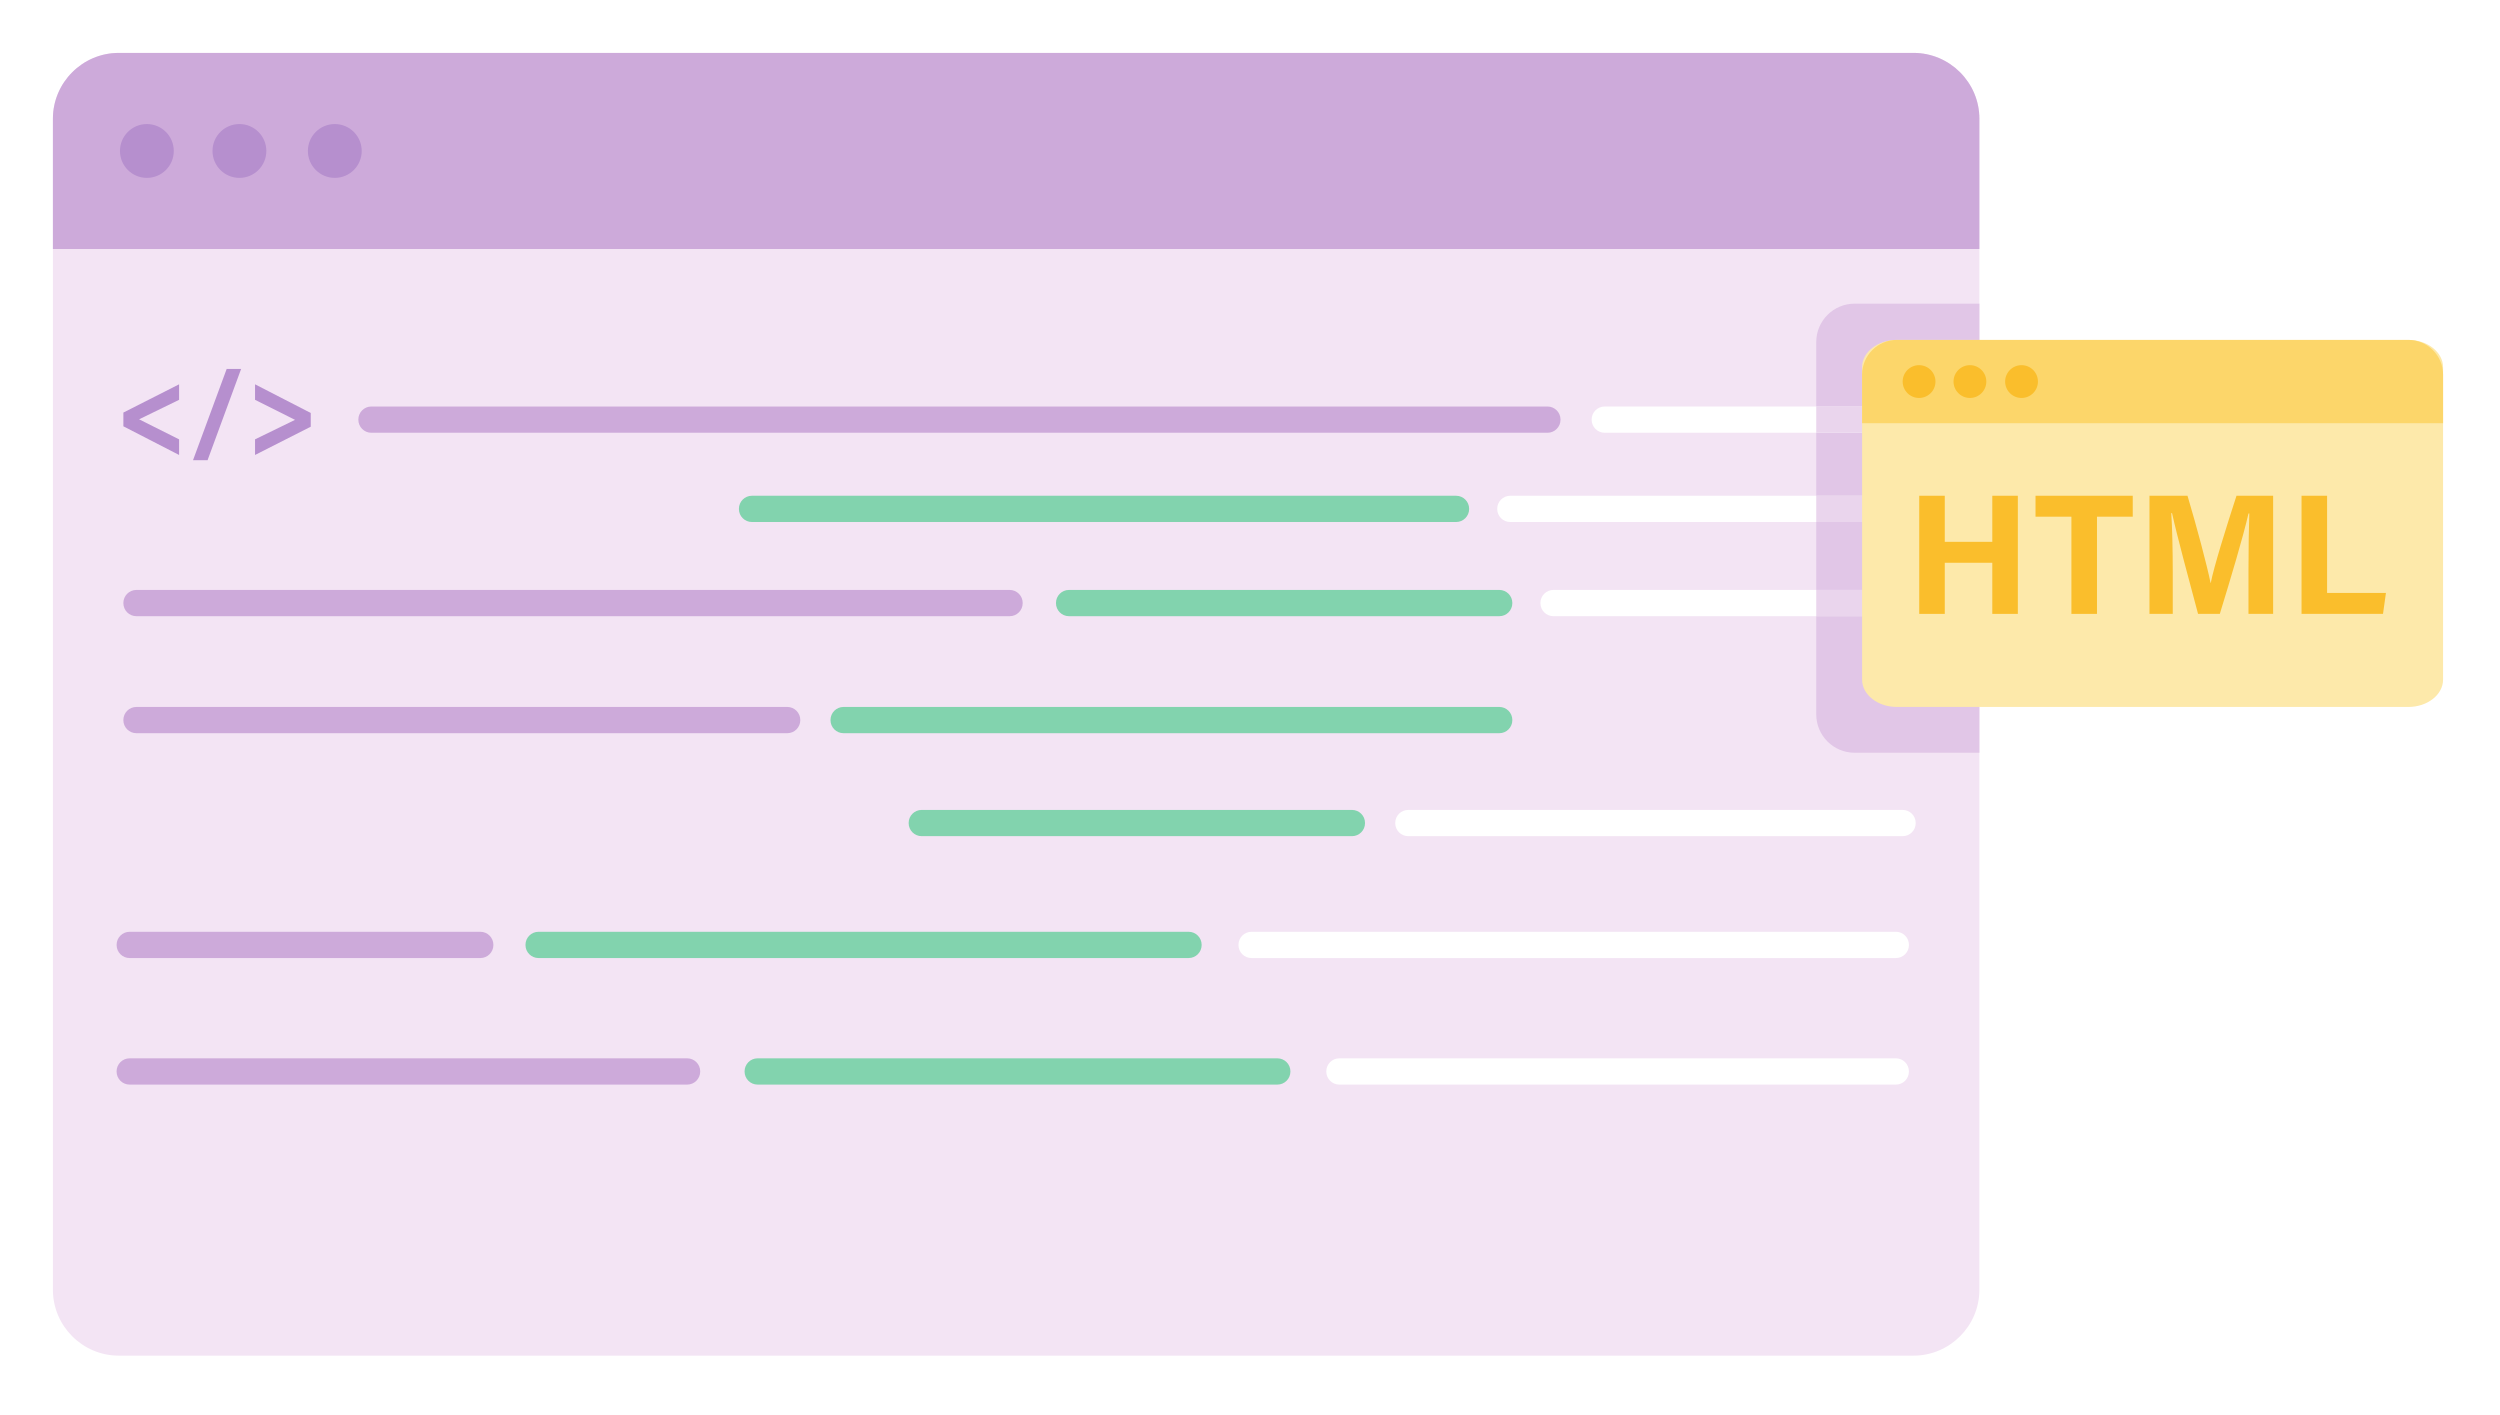 <svg width="189" height="107" viewBox="0 0 189 107" fill="none" xmlns="http://www.w3.org/2000/svg">
<g filter="url(#filter0_d_358_1296)">
<path d="M144.665 98.486H8.976C6.239 98.486 4 96.246 4 93.51V4.976C4 2.239 6.239 0 8.976 0H144.665C147.401 0 149.641 2.239 149.641 4.976V93.51C149.641 96.246 147.401 98.486 144.665 98.486Z" fill="#F3E4F4"/>
<path d="M149.641 14.825H4V4.976C4 2.24 6.239 8.86917e-05 8.976 8.86917e-05H144.665C147.401 8.86917e-05 149.641 2.24 149.641 4.976V14.825Z" fill="#CDAADA"/>
<path d="M13.138 7.413C13.138 8.537 12.227 9.448 11.103 9.448C9.98 9.448 9.069 8.537 9.069 7.413C9.069 6.289 9.98 5.378 11.103 5.378C12.227 5.378 13.138 6.289 13.138 7.413Z" fill="#B68FCE"/>
<path d="M20.135 7.413C20.135 8.537 19.224 9.448 18.1 9.448C16.976 9.448 16.065 8.537 16.065 7.413C16.065 6.289 16.976 5.378 18.1 5.378C19.224 5.378 20.135 6.289 20.135 7.413Z" fill="#B68FCE"/>
<path d="M27.345 7.413C27.345 8.537 26.434 9.448 25.311 9.448C24.187 9.448 23.276 8.537 23.276 7.413C23.276 6.289 24.187 5.378 25.311 5.378C26.434 5.378 27.345 6.289 27.345 7.413Z" fill="#B68FCE"/>
<path d="M9.327 27.19L13.539 25.054V26.227L10.516 27.7L13.539 29.215V30.396L9.327 28.228V27.19Z" fill="#B68FCE"/>
<path d="M14.592 30.791L17.137 23.891H18.229L15.692 30.791H14.592Z" fill="#B68FCE"/>
<path d="M23.492 28.259L19.281 30.396V29.214L22.304 27.741L19.281 26.226V25.054L23.492 27.221V28.259Z" fill="#B68FCE"/>
<path d="M116.992 28.717H28.072C27.532 28.717 27.091 28.276 27.091 27.736V27.713C27.091 27.174 27.532 26.732 28.072 26.732H116.992C117.532 26.732 117.974 27.174 117.974 27.713V27.736C117.974 28.276 117.532 28.717 116.992 28.717Z" fill="#CDAADA"/>
<path d="M110.085 35.464H56.843C56.303 35.464 55.862 35.023 55.862 34.483V34.461C55.862 33.921 56.303 33.479 56.843 33.479H110.085C110.624 33.479 111.066 33.921 111.066 34.461V34.483C111.066 35.023 110.624 35.464 110.085 35.464Z" fill="#82D3AE"/>
<path d="M143.845 28.717H121.31C120.771 28.717 120.329 28.276 120.329 27.736V27.713C120.329 27.174 120.771 26.732 121.31 26.732H143.845C144.385 26.732 144.826 27.174 144.826 27.713V27.736C144.826 28.276 144.385 28.717 143.845 28.717Z" fill="white"/>
<path d="M76.334 42.584H10.308C9.769 42.584 9.327 42.143 9.327 41.603V41.581C9.327 41.041 9.769 40.599 10.308 40.599H76.334C76.874 40.599 77.315 41.041 77.315 41.581V41.603C77.315 42.143 76.874 42.584 76.334 42.584Z" fill="#CDAADA"/>
<path d="M143.845 42.584H117.437C116.898 42.584 116.456 42.143 116.456 41.603V41.581C116.456 41.041 116.898 40.599 117.437 40.599H143.845C144.385 40.599 144.826 41.041 144.826 41.581V41.603C144.826 42.143 144.385 42.584 143.845 42.584Z" fill="white"/>
<path d="M113.351 42.584H80.813C80.273 42.584 79.832 42.143 79.832 41.603V41.581C79.832 41.041 80.273 40.599 80.813 40.599H113.351C113.891 40.599 114.332 41.041 114.332 41.581V41.603C114.332 42.143 113.891 42.584 113.351 42.584Z" fill="#82D3AE"/>
<path d="M36.319 68.428H9.797C9.258 68.428 8.816 67.987 8.816 67.448V67.425C8.816 66.885 9.258 66.443 9.797 66.443H36.319C36.858 66.443 37.3 66.885 37.3 67.425V67.448C37.3 67.987 36.858 68.428 36.319 68.428Z" fill="#CDAADA"/>
<path d="M143.334 68.428H94.61C94.07 68.428 93.629 67.987 93.629 67.448V67.425C93.629 66.885 94.07 66.443 94.61 66.443H143.334C143.874 66.443 144.315 66.885 144.315 67.425V67.448C144.315 67.987 143.874 68.428 143.334 68.428Z" fill="white"/>
<path d="M89.863 68.428H40.708C40.169 68.428 39.727 67.987 39.727 67.448V67.425C39.727 66.885 40.169 66.443 40.708 66.443H89.863C90.403 66.443 90.844 66.885 90.844 67.425V67.448C90.844 67.987 90.403 68.428 89.863 68.428Z" fill="#82D3AE"/>
<path d="M51.953 77.995H9.795C9.256 77.995 8.814 77.554 8.814 77.014V76.992C8.814 76.452 9.256 76.01 9.795 76.01H51.953C52.493 76.01 52.935 76.452 52.935 76.992V77.014C52.935 77.554 52.493 77.995 51.953 77.995Z" fill="#CDAADA"/>
<path d="M143.332 77.995H101.249C100.709 77.995 100.268 77.554 100.268 77.014V76.992C100.268 76.452 100.709 76.01 101.249 76.01H143.332C143.872 76.01 144.313 76.452 144.313 76.992V77.014C144.313 77.554 143.872 77.995 143.332 77.995Z" fill="white"/>
<path d="M96.574 77.995H57.271C56.732 77.995 56.29 77.554 56.29 77.014V76.992C56.29 76.452 56.732 76.01 57.271 76.01H96.574C97.113 76.01 97.555 76.452 97.555 76.992V77.014C97.555 77.554 97.113 77.995 96.574 77.995Z" fill="#82D3AE"/>
<path d="M143.845 59.214H106.461C105.921 59.214 105.48 58.773 105.48 58.233V58.211C105.48 57.671 105.921 57.23 106.461 57.23H143.845C144.385 57.23 144.826 57.671 144.826 58.211V58.233C144.826 58.773 144.385 59.214 143.845 59.214Z" fill="white"/>
<path d="M102.213 59.214H69.675C69.136 59.214 68.694 58.773 68.694 58.233V58.211C68.694 57.671 69.136 57.23 69.675 57.23H102.213C102.753 57.23 103.195 57.671 103.195 58.211V58.233C103.195 58.773 102.753 59.214 102.213 59.214Z" fill="#82D3AE"/>
<path d="M59.521 51.43H10.308C9.769 51.43 9.327 50.989 9.327 50.449V50.426C9.327 49.887 9.769 49.445 10.308 49.445H59.521C60.06 49.445 60.502 49.887 60.502 50.426V50.449C60.502 50.989 60.06 51.43 59.521 51.43Z" fill="#CDAADA"/>
<path d="M113.351 51.43H63.768C63.228 51.43 62.787 50.989 62.787 50.449V50.426C62.787 49.887 63.228 49.445 63.768 49.445H113.351C113.89 49.445 114.332 49.887 114.332 50.426V50.449C114.332 50.989 113.89 51.43 113.351 51.43Z" fill="#82D3AE"/>
<path d="M143.845 35.464H114.171C113.631 35.464 113.19 35.023 113.19 34.483V34.46C113.19 33.921 113.631 33.479 114.171 33.479H143.845C144.385 33.479 144.826 33.921 144.826 34.46V34.483C144.826 35.023 144.385 35.464 143.845 35.464Z" fill="white"/>
<path d="M149.641 52.908H140.21C138.607 52.908 137.308 51.608 137.308 50.005V42.584H143.845C144.385 42.584 144.826 42.143 144.826 41.603V41.581C144.826 41.041 144.385 40.599 143.845 40.599H137.308V35.464H143.845C144.385 35.464 144.826 35.023 144.826 34.483V34.46C144.826 33.921 144.385 33.479 143.845 33.479H137.308V28.717H143.845C144.385 28.717 144.826 28.276 144.826 27.736V27.713C144.826 27.174 144.385 26.732 143.845 26.732H137.308V21.859C137.308 20.256 138.607 18.957 140.21 18.957H149.641V52.908Z" fill="#E1C6E7"/>
<path d="M143.845 28.717H137.308V26.732H143.845C144.385 26.732 144.826 27.174 144.826 27.713V27.736C144.826 28.276 144.385 28.717 143.845 28.717Z" fill="#EAD5ED"/>
<path d="M143.845 42.584H137.308V40.599H143.845C144.385 40.599 144.826 41.041 144.826 41.581V41.603C144.826 42.143 144.385 42.584 143.845 42.584Z" fill="#EAD5ED"/>
<path d="M143.845 35.464H137.308V33.479H143.845C144.385 33.479 144.826 33.921 144.826 34.46V34.483C144.826 35.023 144.385 35.464 143.845 35.464Z" fill="#EAD5ED"/>
<path d="M182.076 49.445H143.395C141.954 49.445 140.775 48.517 140.775 47.383V23.759C140.775 22.625 141.954 21.697 143.395 21.697H182.076C183.517 21.697 184.696 22.625 184.696 23.759V47.383C184.696 48.517 183.517 49.445 182.076 49.445Z" fill="#FDE9AA"/>
<path d="M184.696 27.995H140.775V24.316C140.775 22.875 141.954 21.697 143.395 21.697H182.076C183.517 21.697 184.696 22.875 184.696 24.316V27.995Z" fill="#FCD66A"/>
<path d="M146.321 24.846C146.321 25.53 145.766 26.086 145.081 26.086C144.396 26.086 143.841 25.53 143.841 24.846C143.841 24.161 144.396 23.606 145.081 23.606C145.766 23.606 146.321 24.161 146.321 24.846Z" fill="#FABE2C"/>
<path d="M150.166 24.846C150.166 25.53 149.611 26.086 148.927 26.086C148.242 26.086 147.687 25.53 147.687 24.846C147.687 24.161 148.242 23.606 148.927 23.606C149.611 23.606 150.166 24.161 150.166 24.846Z" fill="#FABE2C"/>
<path d="M154.068 24.846C154.068 25.531 153.513 26.086 152.828 26.086C152.143 26.086 151.588 25.531 151.588 24.846C151.588 24.161 152.143 23.606 152.828 23.606C153.513 23.606 154.068 24.161 154.068 24.846Z" fill="#FABE2C"/>
<path d="M145.094 33.479H147.025V36.962H150.618V33.479H152.549V42.41H150.618V38.545H147.025V42.41H145.094V33.479Z" fill="#FABE2C"/>
<path d="M156.599 35.062H153.886V33.479H161.235V35.062H158.532V42.41H156.599V35.062Z" fill="#FABE2C"/>
<path d="M169.985 39.06C169.985 37.536 170.011 35.828 170.048 34.819H169.987C169.567 36.64 168.674 39.616 167.818 42.41H166.173C165.522 39.968 164.598 36.577 164.207 34.793H164.147C164.223 35.842 164.26 37.679 164.26 39.211V42.41H162.5V33.479H165.375C166.071 35.813 166.851 38.739 167.119 40.071H167.134C167.353 38.898 168.333 35.767 169.079 33.479H171.848V42.41H169.985V39.06Z" fill="#FABE2C"/>
<path d="M173.996 33.479H175.928V40.827H180.377L180.155 42.41H173.996V33.479Z" fill="#FABE2C"/>
</g>
<defs>
<filter id="filter0_d_358_1296" x="0" y="9.15527e-05" width="188.696" height="106.486" filterUnits="userSpaceOnUse" color-interpolation-filters="sRGB">
<feFlood flood-opacity="0" result="BackgroundImageFix"/>
<feColorMatrix in="SourceAlpha" type="matrix" values="0 0 0 0 0 0 0 0 0 0 0 0 0 0 0 0 0 0 127 0" result="hardAlpha"/>
<feOffset dy="4"/>
<feGaussianBlur stdDeviation="2"/>
<feComposite in2="hardAlpha" operator="out"/>
<feColorMatrix type="matrix" values="0 0 0 0 0 0 0 0 0 0 0 0 0 0 0 0 0 0 0.25 0"/>
<feBlend mode="normal" in2="BackgroundImageFix" result="effect1_dropShadow_358_1296"/>
<feBlend mode="normal" in="SourceGraphic" in2="effect1_dropShadow_358_1296" result="shape"/>
</filter>
</defs>
</svg>
